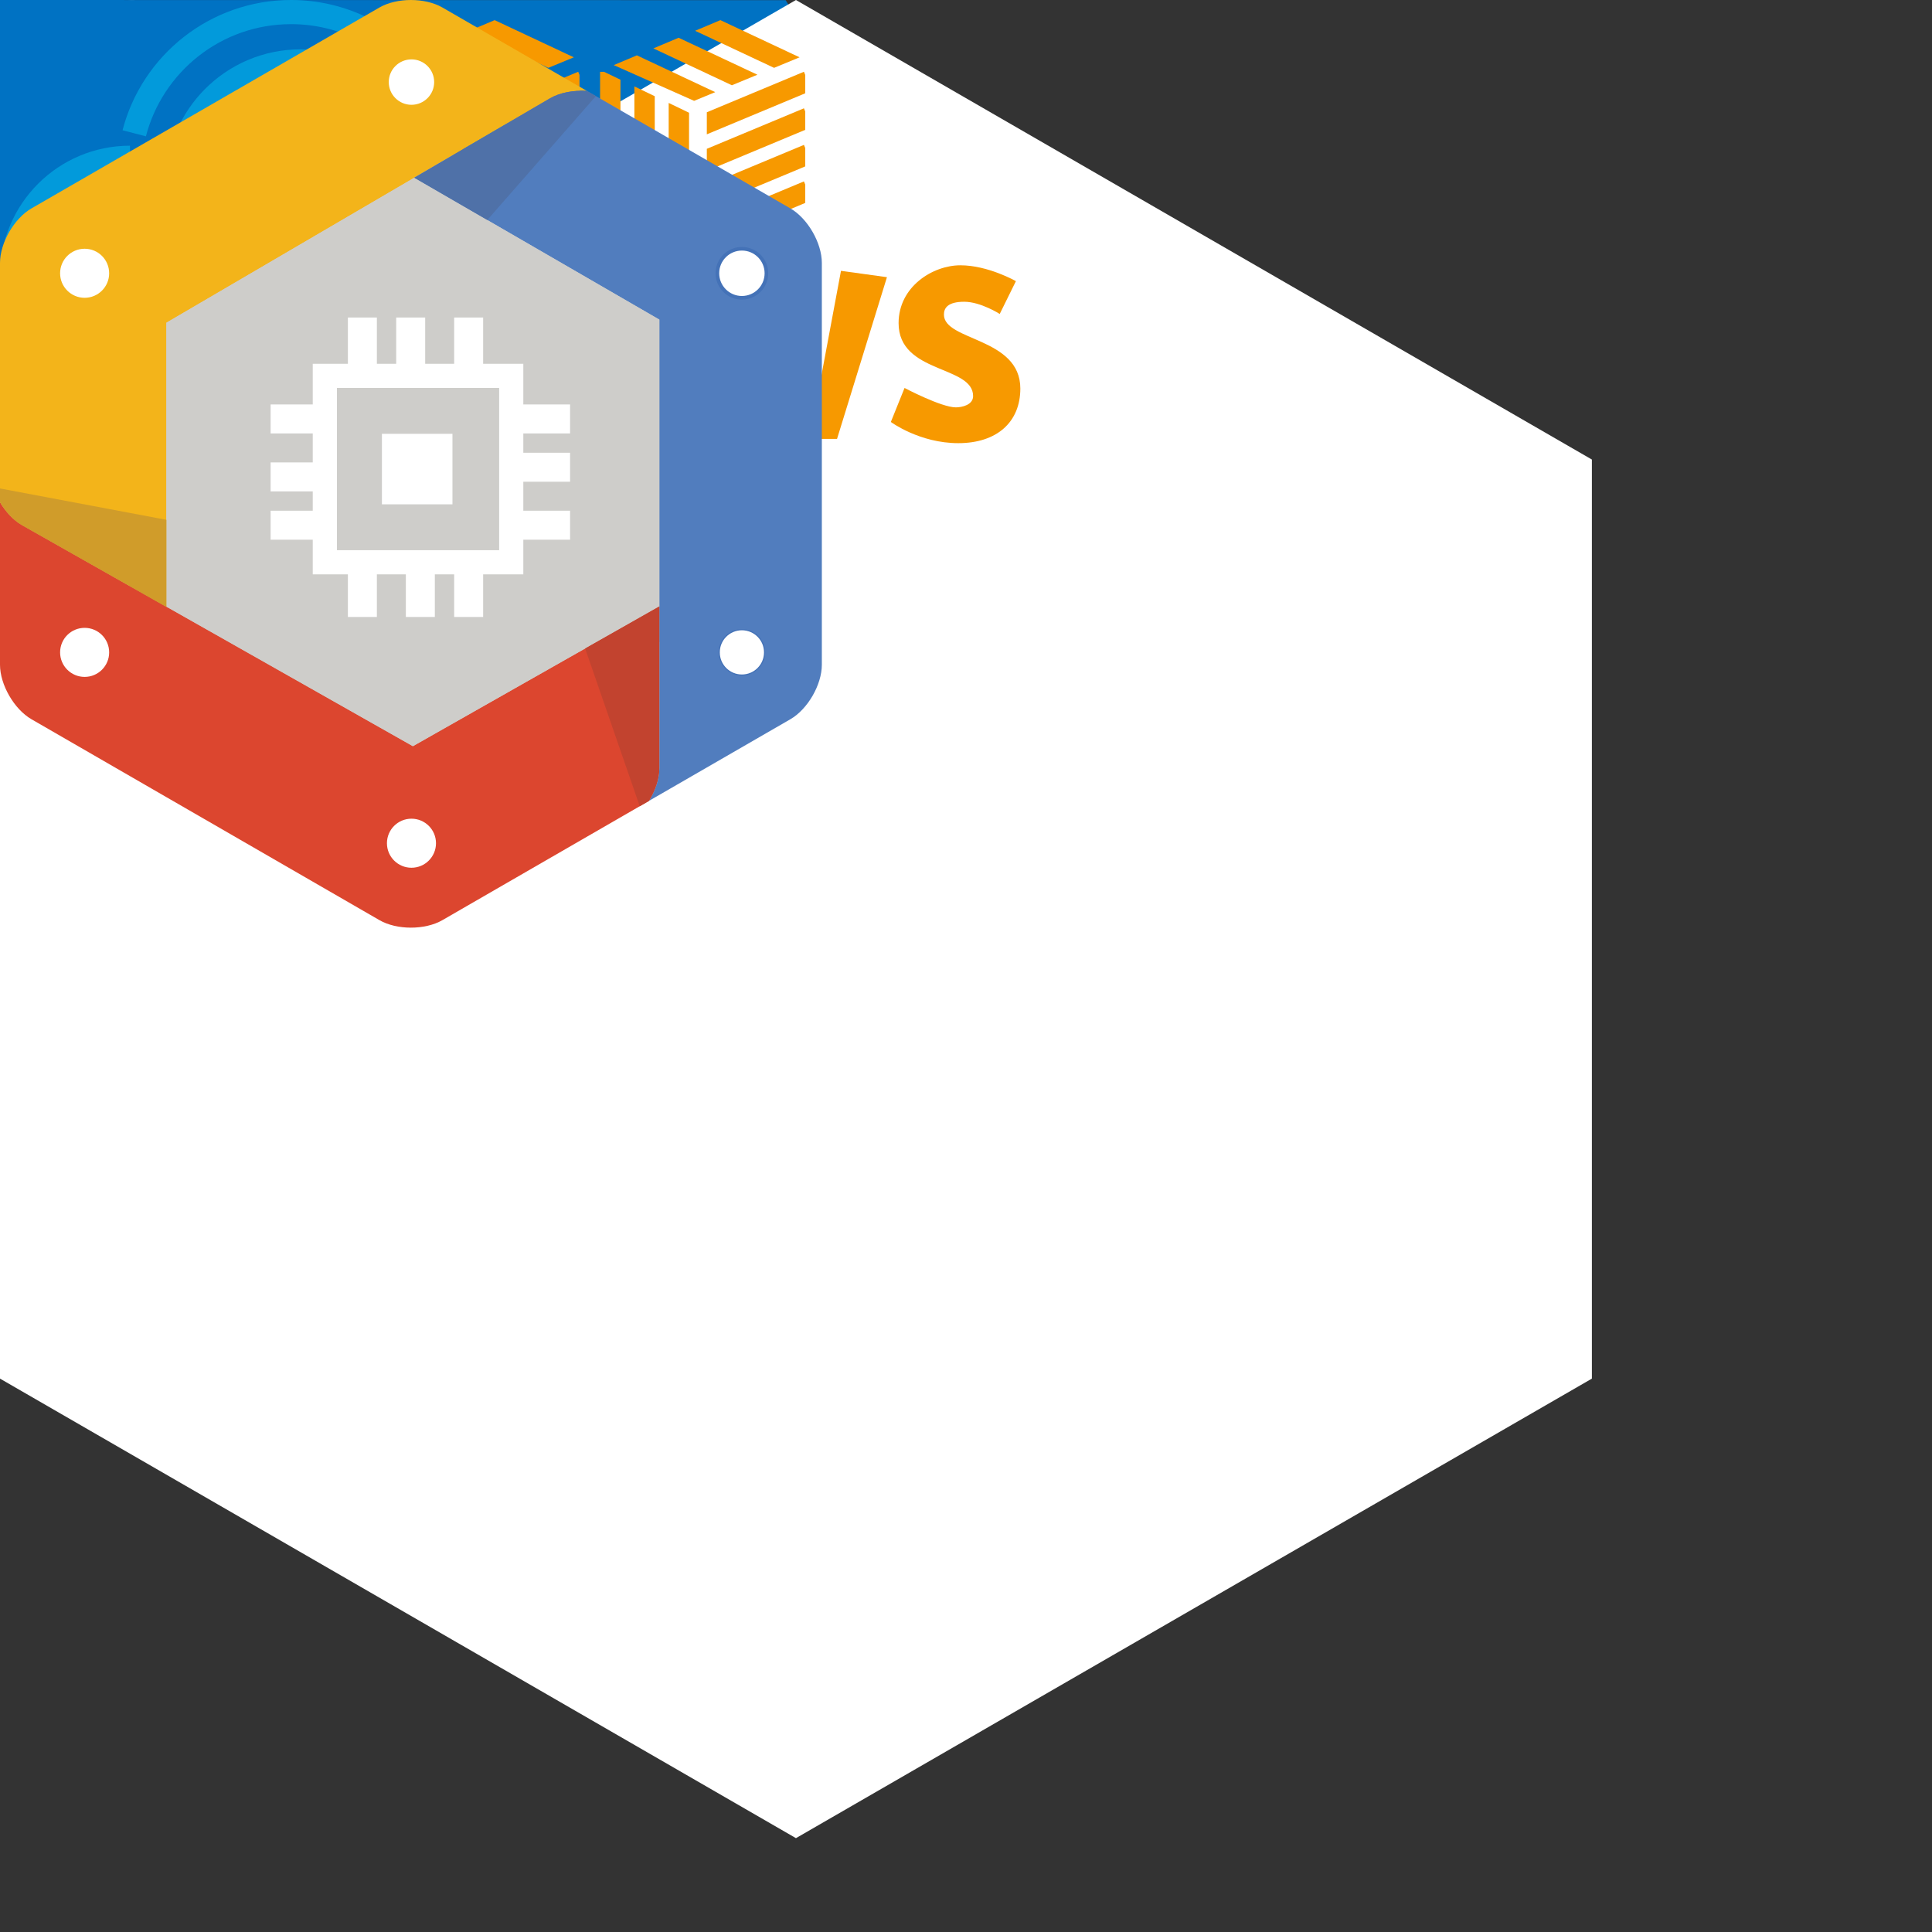 <?xml version="1.0" encoding="iso-8859-1"?>
<!-- Generator: Adobe Illustrator 19.2.1, SVG Export Plug-In . SVG Version: 6.00 Build 0)  -->
<svg version="1.1" id="Layer_1" xmlns="http://www.w3.org/2000/svg" xmlns:xlink="http://www.w3.org/1999/xlink" x="0px" y="0px"
	 viewBox="0 0 200 200" style="enable-background:new 0 0 200 200;" xml:space="preserve">
<rect x="0" y="0" width="200" height="200" fill="#333333" stroke="none"/>
<style type="text/css">
	.st0{fill:#95A1A8;}
	.st1{fill:#0072C3;}
	.st2{fill:#FFFFFF;}
	.st3{fill:none;stroke:#029ADB;stroke-width:2.5;stroke-miterlimit:10;}
	.st4{fill:#029ADB;}
	.st5{fill:#F79900;}
	.st6{clip-path:url(#SVGID_2_);fill:none;stroke:#F79900;stroke-width:2.109;stroke-miterlimit:10;}
	.st7{clip-path:url(#SVGID_4_);fill:none;stroke:#F79900;stroke-width:2.109;stroke-miterlimit:10;}
	.st8{clip-path:url(#SVGID_6_);fill:none;stroke:#F79900;stroke-width:2.109;stroke-miterlimit:10;}
	.st9{clip-path:url(#SVGID_8_);fill:none;stroke:#F79900;stroke-width:2.109;stroke-miterlimit:10;}
	.st10{clip-path:url(#SVGID_10_);fill:none;stroke:#F79900;stroke-width:2.109;stroke-miterlimit:10;}
	.st11{clip-path:url(#SVGID_12_);fill:none;stroke:#F79900;stroke-width:2.109;stroke-miterlimit:10;}
	.st12{clip-path:url(#SVGID_14_);fill:none;stroke:#F79900;stroke-width:2.109;stroke-miterlimit:10;}
	.st13{clip-path:url(#SVGID_16_);fill:none;stroke:#F79900;stroke-width:2.109;stroke-miterlimit:10;}
	.st14{clip-path:url(#SVGID_18_);fill:none;stroke:#F79900;stroke-width:2.109;stroke-miterlimit:10;}
	.st15{clip-path:url(#SVGID_20_);fill:none;stroke:#F79900;stroke-width:2.109;stroke-miterlimit:10;}
	.st16{clip-path:url(#SVGID_22_);fill:none;stroke:#F79900;stroke-width:2.109;stroke-miterlimit:10;}
	.st17{clip-path:url(#SVGID_24_);fill:none;stroke:#F79900;stroke-width:2.109;stroke-miterlimit:10;}
	.st18{clip-path:url(#SVGID_26_);fill:none;stroke:#F79900;stroke-width:2.109;stroke-miterlimit:10;}
	.st19{clip-path:url(#SVGID_28_);fill:none;stroke:#F79900;stroke-width:2.109;stroke-miterlimit:10;}
	.st20{clip-path:url(#SVGID_30_);fill:none;stroke:#F79900;stroke-width:2.109;stroke-miterlimit:10;}
	.st21{clip-path:url(#SVGID_32_);fill:none;stroke:#F79900;stroke-width:2.109;stroke-miterlimit:10;}
	.st22{clip-path:url(#SVGID_34_);fill:none;stroke:#F79900;stroke-width:2.109;stroke-miterlimit:10;}
	.st23{clip-path:url(#SVGID_36_);fill:none;stroke:#F79900;stroke-width:2.109;stroke-miterlimit:10;}
	.st24{clip-path:url(#SVGID_38_);fill:none;stroke:#F79900;stroke-width:2.109;stroke-miterlimit:10;}
	.st25{clip-path:url(#SVGID_40_);fill:none;stroke:#F79900;stroke-width:2.109;stroke-miterlimit:10;}
	.st26{clip-path:url(#SVGID_42_);fill:none;stroke:#F79900;stroke-width:2.109;stroke-miterlimit:10;}
	.st27{clip-path:url(#SVGID_44_);fill:none;stroke:#F79900;stroke-width:2.109;stroke-miterlimit:10;}
	.st28{clip-path:url(#SVGID_46_);fill:none;stroke:#F79900;stroke-width:2.109;stroke-miterlimit:10;}
	.st29{clip-path:url(#SVGID_48_);fill:none;stroke:#F79900;stroke-width:2.109;stroke-miterlimit:10;}
	.st30{clip-path:url(#SVGID_50_);fill:none;stroke:#F79900;stroke-width:2.109;stroke-miterlimit:10;}
	.st31{clip-path:url(#SVGID_52_);fill:none;stroke:#F79900;stroke-width:2.109;stroke-miterlimit:10;}
	.st32{clip-path:url(#SVGID_54_);fill:none;stroke:#F79900;stroke-width:2.109;stroke-miterlimit:10;}
	.st33{clip-path:url(#SVGID_56_);fill:none;stroke:#F79900;stroke-width:2.109;stroke-miterlimit:10;}
	.st34{clip-path:url(#SVGID_58_);fill:none;stroke:#F79900;stroke-width:2.109;stroke-miterlimit:10;}
	.st35{clip-path:url(#SVGID_60_);fill:none;stroke:#F79900;stroke-width:2.109;stroke-miterlimit:10;}
	.st36{clip-path:url(#SVGID_62_);fill:none;stroke:#F79900;stroke-width:2.109;stroke-miterlimit:10;}
	.st37{clip-path:url(#SVGID_64_);fill:none;stroke:#F79900;stroke-width:2.109;stroke-miterlimit:10;}
	.st38{clip-path:url(#SVGID_66_);fill:none;stroke:#F79900;stroke-width:2.109;stroke-miterlimit:10;}
	.st39{clip-path:url(#SVGID_68_);fill:none;stroke:#F79900;stroke-width:2.109;stroke-miterlimit:10;}
	.st40{clip-path:url(#SVGID_70_);fill:none;stroke:#F79900;stroke-width:2.109;stroke-miterlimit:10;}
	.st41{clip-path:url(#SVGID_72_);fill:none;stroke:#F79900;stroke-width:2.109;stroke-miterlimit:10;}
	.st42{clip-path:url(#SVGID_74_);fill:none;stroke:#F79900;stroke-width:2.109;stroke-miterlimit:10;}
	.st43{clip-path:url(#SVGID_76_);fill:none;stroke:#F79900;stroke-width:2.109;stroke-miterlimit:10;}
	.st44{clip-path:url(#SVGID_78_);fill:none;stroke:#F79900;stroke-width:2.109;stroke-miterlimit:10;}
	.st45{clip-path:url(#SVGID_80_);fill:none;stroke:#F79900;stroke-width:2.109;stroke-miterlimit:10;}
	.st46{clip-path:url(#SVGID_82_);fill:none;stroke:#F79900;stroke-width:2.109;stroke-miterlimit:10;}
	.st47{clip-path:url(#SVGID_84_);fill:none;stroke:#F79900;stroke-width:2.109;stroke-miterlimit:10;}
	.st48{clip-path:url(#SVGID_86_);fill:none;stroke:#F79900;stroke-width:2.109;stroke-miterlimit:10;}
	.st49{clip-path:url(#SVGID_88_);fill:none;stroke:#F79900;stroke-width:2.109;stroke-miterlimit:10;}
	.st50{clip-path:url(#SVGID_90_);fill:none;stroke:#F79900;stroke-width:2.109;stroke-miterlimit:10;}
	.st51{clip-path:url(#SVGID_92_);fill:none;stroke:#F79900;stroke-width:2.109;stroke-miterlimit:10;}
	.st52{clip-path:url(#SVGID_94_);fill:none;stroke:#F79900;stroke-width:2.109;stroke-miterlimit:10;}
	.st53{clip-path:url(#SVGID_96_);fill:none;stroke:#F79900;stroke-width:2.109;stroke-miterlimit:10;}
	.st54{clip-path:url(#SVGID_98_);fill:none;stroke:#F79900;stroke-width:2.109;stroke-miterlimit:10;}
	.st55{clip-path:url(#SVGID_100_);fill:none;stroke:#F79900;stroke-width:2.109;stroke-miterlimit:10;}
	.st56{fill:#CECDCA;}
	.st57{fill:#F3B41A;}
	.st58{fill:#DC462F;}
	.st59{fill:#517DBE;}
	.st60{fill:#4F71A8;}
	.st61{fill:#C2432F;}
	.st62{fill:#D09C2A;}
	.st63{fill:#4472B7;}
	.st64{fill:#FFFFFF;stroke:#4472B7;stroke-width:0.123;stroke-miterlimit:10;}
	.st65{fill:none;stroke:#FFFFFF;stroke-width:2.5;stroke-miterlimit:10;}
	.st66{fill:none;stroke:#FFFFFF;stroke-width:3;stroke-miterlimit:10;}
</style>
<g id="cancel-x-btn_x60_15x15">
	<path class="st0" d="M14.238,13.076c0.164,0.164,0.246,0.36,0.246,0.588c0,0.227-0.082,0.423-0.246,0.588
		c-0.165,0.164-0.368,0.246-0.61,0.246c-0.203,0-0.396-0.082-0.58-0.246L7.257,8.461l-5.82,5.791
		c-0.164,0.164-0.353,0.246-0.565,0.246c-0.136,0-0.252-0.021-0.349-0.064c-0.097-0.045-0.188-0.105-0.275-0.182
		c-0.165-0.165-0.247-0.361-0.247-0.588c0-0.228,0.082-0.424,0.247-0.588l5.79-5.791L0.248,1.48C0.169,1.403,0.11,1.311,0.066,1.204
		C0.022,1.098,0,0.987,0,0.871s0.021-0.228,0.065-0.334s0.104-0.203,0.182-0.29C0.412,0.082,0.61,0,0.842,0s0.431,0.082,0.595,0.247
		l5.82,5.849l5.791-5.849C13.212,0.082,13.41,0,13.643,0s0.431,0.082,0.596,0.247c0.077,0.087,0.135,0.184,0.174,0.29
		c0.038,0.106,0.058,0.218,0.058,0.334s-0.02,0.228-0.058,0.333c-0.039,0.107-0.097,0.199-0.174,0.276L8.433,7.285L14.238,13.076z"
		/>
</g>
<g id="back-x-btn_x60_9x15">
	<path class="st0" d="M0,7.286l7.01-7.039C7.174,0.082,7.372,0,7.605,0s0.431,0.082,0.596,0.247c0.077,0.087,0.135,0.184,0.174,0.29
		c0.038,0.106,0.058,0.218,0.058,0.334s-0.02,0.228-0.058,0.333C8.336,1.311,8.278,1.403,8.201,1.48L2.395,7.285l5.806,5.791
		c0.164,0.164,0.246,0.36,0.246,0.588c0,0.227-0.082,0.423-0.246,0.588c-0.165,0.164-0.368,0.246-0.61,0.246
		c-0.203,0-0.396-0.082-0.58-0.246L0,7.286z"/>
</g>
<g id="next-arrow-btn_x60_94x40">
	<polygon class="st1" points="81.332,0.017 0,0 0,39.644 81.332,39.644 93.522,19.83 	"/>
</g>
<g id="create-hex_x60_165x191">
	<polygon class="st2" points="164.791,142.714 82.396,190.285 0,142.714 0,47.571 82.396,0 164.791,47.571 	"/>
</g>
<g id="create-digital-ocean_x60_77x45">
	<path class="st3" d="M18.731,21.949c-0.215-0.926-0.328-1.889-0.328-2.881c0-7.02,5.691-12.711,12.713-12.711
		c4.077-0.001,7.707,1.92,10.033,4.905"/>
	<path class="st3" d="M13.895,13.798C15.767,6.58,22.328,1.25,30.133,1.25c5.38-0.001,10.169,2.533,13.239,6.472"/>
	<path class="st3" d="M10.735,34.976c-2.507-1.061-4.267-3.544-4.267-6.438c0-3.859,3.128-6.987,6.987-6.987"/>
	<path class="st3" d="M6.631,38.658C3.385,36.465,1.25,32.75,1.25,28.537c0-6.74,5.464-12.204,12.204-12.204"/>
	<path class="st3" d="M43.37,43.362c-2.344-0.99-4.453-2.059-6.405-3.049c-4.439-2.251-7.255-3.508-11.377-3.508
		c-7.184,0-9.983,2.208-14.038,5.278"/>
	<path class="st3" d="M46.063,33.646c4.237,1.913,8.974,3.446,15.285,3.446c2.092,0,4.138-0.805,5.892-1.849"/>
	<path class="st3" d="M14.478,34.409c0,0,5.395-3.115,10.419-3.115c11.845,0,18.573,10.79,36.451,10.79
		c8.312,0,14.548-7.675,14.548-7.675"/>
	<rect x="62.63" y="28.115" class="st4" width="4.255" height="4.255"/>
	<rect x="48.003" y="9.204" class="st4" width="5.746" height="5.746"/>
	<rect x="70.091" y="22.433" class="st4" width="5.746" height="5.746"/>
	<rect x="51.568" y="22.61" class="st4" width="4.255" height="4.255"/>
	<rect x="62.998" y="15.692" class="st4" width="4.255" height="4.255"/>
	<rect x="55.57" y="15.521" class="st4" width="4.255" height="4.255"/>
	<rect x="41.666" y="12.629" class="st4" width="4.255" height="4.255"/>
</g>
<g id="create-aws_x60_106x68">
	<path id="path243_4_" class="st5" d="M60.792,27.776c-2.938,0-6.217,1.133-6.902,4.855c-0.072,0.394,0.191,0.585,0.441,0.641
		l3.01,0.363c0.278-0.016,0.47-0.317,0.524-0.602c0.256-1.282,1.311-1.887,2.486-1.887c0.635,0,1.347,0.218,1.726,0.803
		c0.431,0.652,0.4,1.536,0.4,2.286v0.443c-1.79,0.204-4.143,0.329-5.818,1.083c-1.933,0.857-3.287,2.606-3.287,5.173
		c0,3.291,2.014,4.934,4.61,4.934c2.193,0,3.406-0.516,5.095-2.289c0.56,0.837,0.74,1.215,1.763,2.089
		c0.232,0.121,0.521,0.108,0.725-0.083v0.043c0.614-0.564,1.734-1.585,2.363-2.128c0.253-0.21,0.199-0.555,0-0.841
		c-0.563-0.801-1.161-1.443-1.161-2.93v-4.931c0-2.091,0.178-4.015-1.326-5.456C64.262,28.177,62.288,27.776,60.792,27.776z
		 M62.213,36.868v0.682c0,1.233,0.047,2.271-0.558,3.369c-0.492,0.893-1.267,1.443-2.129,1.443c-1.181,0-1.883-0.957-1.883-2.325
		C57.642,37.339,59.986,36.868,62.213,36.868z"/>
	<polygon class="st5" points="68.511,28.694 73.601,28.12 75.652,39.526 78.032,28.365 82.63,28.365 84.926,39.445 87.058,28.036 
		91.817,28.694 86.65,45.434 82.135,45.434 80.166,35.573 80.166,33.781 79.756,33.781 79.756,35.573 77.621,45.434 73.025,45.434 	
		"/>
	<path class="st5" d="M105.166,29.105c0,0-2.872-1.642-5.743-1.642c-2.872,0-6.401,2.215-6.401,5.989
		c0,5.254,7.714,4.351,7.714,7.551c0,0.904-1.133,1.167-1.783,1.167c-1.515,0-5.314-2.009-5.314-2.009l-1.419,3.521
		c0,0,2.964,2.194,6.978,2.194c4.017,0,6.427-2.194,6.427-5.654c0-5.31-7.91-4.909-7.91-7.657c0-0.681,0.403-1.327,2.103-1.327
		s3.674,1.263,3.674,1.263L105.166,29.105z"/>
	<g>
		<g>
			<defs>
				<polygon id="SVGID_1_" points="34.663,46.843 34.663,63.289 24.479,67.261 24.479,50.811 				"/>
			</defs>
			<clipPath id="SVGID_2_">
				<use xlink:href="#SVGID_1_"  style="overflow:visible;"/>
			</clipPath>
			<line class="st6" x1="23.74" y1="64.899" x2="34.936" y2="60.23"/>
		</g>
		<g>
			<defs>
				<polygon id="SVGID_3_" points="34.663,46.843 34.663,63.289 24.479,67.261 24.479,50.811 				"/>
			</defs>
			<clipPath id="SVGID_4_">
				<use xlink:href="#SVGID_3_"  style="overflow:visible;"/>
			</clipPath>
			<line class="st7" x1="23.74" y1="61.115" x2="34.936" y2="56.448"/>
		</g>
		<g>
			<defs>
				<polygon id="SVGID_5_" points="34.663,46.843 34.663,63.289 24.479,67.261 24.479,50.811 				"/>
			</defs>
			<clipPath id="SVGID_6_">
				<use xlink:href="#SVGID_5_"  style="overflow:visible;"/>
			</clipPath>
			<line class="st8" x1="23.74" y1="57.33" x2="34.936" y2="52.663"/>
		</g>
		<g>
			<defs>
				<polygon id="SVGID_7_" points="34.663,46.843 34.663,63.289 24.479,67.261 24.479,50.811 				"/>
			</defs>
			<clipPath id="SVGID_8_">
				<use xlink:href="#SVGID_7_"  style="overflow:visible;"/>
			</clipPath>
			<line class="st9" x1="23.74" y1="53.546" x2="34.936" y2="48.878"/>
		</g>
	</g>
	<g>
		<g>
			<defs>
				<polygon id="SVGID_9_" points="22.927,52.286 12.677,47.35 12.115,59.949 23.025,65.687 				"/>
			</defs>
			<clipPath id="SVGID_10_">
				<use xlink:href="#SVGID_9_"  style="overflow:visible;"/>
			</clipPath>
			<line class="st10" x1="21.585" y1="67.558" x2="21.585" y2="50.76"/>
		</g>
		<g>
			<defs>
				<polygon id="SVGID_11_" points="22.927,52.286 12.677,47.35 12.115,59.949 23.025,65.687 				"/>
			</defs>
			<clipPath id="SVGID_12_">
				<use xlink:href="#SVGID_11_"  style="overflow:visible;"/>
			</clipPath>
			<line class="st11" x1="18.031" y1="66.107" x2="18.031" y2="49.309"/>
		</g>
		<g>
			<defs>
				<polygon id="SVGID_13_" points="22.927,52.286 12.677,47.35 12.115,59.949 23.025,65.687 				"/>
			</defs>
			<clipPath id="SVGID_14_">
				<use xlink:href="#SVGID_13_"  style="overflow:visible;"/>
			</clipPath>
			<line class="st12" x1="14.483" y1="63.814" x2="14.483" y2="47.913"/>
		</g>
	</g>
	<g>
		<g>
			<defs>
				<polygon id="SVGID_15_" points="27.678,41.805 35.95,45.638 23.161,50.916 14.839,47.217 				"/>
			</defs>
			<clipPath id="SVGID_16_">
				<use xlink:href="#SVGID_15_"  style="overflow:visible;"/>
			</clipPath>
			<line class="st13" x1="25.268" y1="51.144" x2="12.314" y2="45.063"/>
		</g>
		<g>
			<defs>
				<polygon id="SVGID_17_" points="27.678,41.805 35.95,45.638 23.161,50.916 14.839,47.217 				"/>
			</defs>
			<clipPath id="SVGID_18_">
				<use xlink:href="#SVGID_17_"  style="overflow:visible;"/>
			</clipPath>
			<line class="st14" x1="29.611" y1="49.328" x2="16.655" y2="43.247"/>
		</g>
		<g>
			<defs>
				<polygon id="SVGID_19_" points="27.678,41.805 35.95,45.638 23.161,50.916 14.839,47.217 				"/>
			</defs>
			<clipPath id="SVGID_20_">
				<use xlink:href="#SVGID_19_"  style="overflow:visible;"/>
			</clipPath>
			<line class="st15" x1="33.948" y1="47.513" x2="20.995" y2="41.431"/>
		</g>
	</g>
	<g>
		<g>
			<defs>
				<polygon id="SVGID_21_" points="46.966,26.183 46.966,42.63 36.778,46.601 36.778,30.153 				"/>
			</defs>
			<clipPath id="SVGID_22_">
				<use xlink:href="#SVGID_21_"  style="overflow:visible;"/>
			</clipPath>
			<line class="st16" x1="36.041" y1="44.239" x2="47.237" y2="39.571"/>
		</g>
		<g>
			<defs>
				<polygon id="SVGID_23_" points="46.966,26.183 46.966,42.63 36.778,46.601 36.778,30.153 				"/>
			</defs>
			<clipPath id="SVGID_24_">
				<use xlink:href="#SVGID_23_"  style="overflow:visible;"/>
			</clipPath>
			<line class="st17" x1="36.041" y1="40.456" x2="47.237" y2="35.788"/>
		</g>
		<g>
			<defs>
				<polygon id="SVGID_25_" points="46.966,26.183 46.966,42.63 36.778,46.601 36.778,30.153 				"/>
			</defs>
			<clipPath id="SVGID_26_">
				<use xlink:href="#SVGID_25_"  style="overflow:visible;"/>
			</clipPath>
			<line class="st18" x1="36.041" y1="36.672" x2="47.237" y2="32.004"/>
		</g>
		<g>
			<defs>
				<polygon id="SVGID_27_" points="46.966,26.183 46.966,42.63 36.778,46.601 36.778,30.153 				"/>
			</defs>
			<clipPath id="SVGID_28_">
				<use xlink:href="#SVGID_27_"  style="overflow:visible;"/>
			</clipPath>
			<line class="st19" x1="36.041" y1="32.887" x2="47.237" y2="28.219"/>
		</g>
	</g>
	<g>
		<g>
			<defs>
				<polygon id="SVGID_29_" points="35.225,31.627 24.975,26.691 24.415,39.29 35.325,45.028 				"/>
			</defs>
			<clipPath id="SVGID_30_">
				<use xlink:href="#SVGID_29_"  style="overflow:visible;"/>
			</clipPath>
			<line class="st20" x1="33.881" y1="46.9" x2="33.881" y2="30.1"/>
		</g>
		<g>
			<defs>
				<polygon id="SVGID_31_" points="35.225,31.627 24.975,26.691 24.415,39.29 35.325,45.028 				"/>
			</defs>
			<clipPath id="SVGID_32_">
				<use xlink:href="#SVGID_31_"  style="overflow:visible;"/>
			</clipPath>
			<line class="st21" x1="30.331" y1="45.447" x2="30.331" y2="28.65"/>
		</g>
		<g>
			<defs>
				<polygon id="SVGID_33_" points="35.225,31.627 24.975,26.691 24.415,39.29 35.325,45.028 				"/>
			</defs>
			<clipPath id="SVGID_34_">
				<use xlink:href="#SVGID_33_"  style="overflow:visible;"/>
			</clipPath>
			<line class="st22" x1="26.783" y1="43.154" x2="26.783" y2="27.255"/>
		</g>
	</g>
	<g>
		<g>
			<defs>
				<polygon id="SVGID_35_" points="39.977,21.146 48.249,24.978 35.46,30.257 27.142,26.557 				"/>
			</defs>
			<clipPath id="SVGID_36_">
				<use xlink:href="#SVGID_35_"  style="overflow:visible;"/>
			</clipPath>
			<line class="st23" x1="37.57" y1="30.485" x2="24.614" y2="24.403"/>
		</g>
		<g>
			<defs>
				<polygon id="SVGID_37_" points="39.977,21.146 48.249,24.978 35.46,30.257 27.142,26.557 				"/>
			</defs>
			<clipPath id="SVGID_38_">
				<use xlink:href="#SVGID_37_"  style="overflow:visible;"/>
			</clipPath>
			<line class="st24" x1="41.907" y1="28.67" x2="28.954" y2="22.588"/>
		</g>
		<g>
			<defs>
				<polygon id="SVGID_39_" points="39.977,21.146 48.249,24.978 35.46,30.257 27.142,26.557 				"/>
			</defs>
			<clipPath id="SVGID_40_">
				<use xlink:href="#SVGID_39_"  style="overflow:visible;"/>
			</clipPath>
			<line class="st25" x1="46.248" y1="26.854" x2="33.293" y2="20.772"/>
		</g>
	</g>
	<g>
		<g>
			<defs>
				<polygon id="SVGID_41_" points="59.989,6.366 59.989,22.812 49.804,26.784 49.804,10.334 				"/>
			</defs>
			<clipPath id="SVGID_42_">
				<use xlink:href="#SVGID_41_"  style="overflow:visible;"/>
			</clipPath>
			<line class="st26" x1="49.066" y1="24.422" x2="60.261" y2="19.752"/>
		</g>
		<g>
			<defs>
				<polygon id="SVGID_43_" points="59.989,6.366 59.989,22.812 49.804,26.784 49.804,10.334 				"/>
			</defs>
			<clipPath id="SVGID_44_">
				<use xlink:href="#SVGID_43_"  style="overflow:visible;"/>
			</clipPath>
			<line class="st27" x1="49.066" y1="20.638" x2="60.261" y2="15.971"/>
		</g>
		<g>
			<defs>
				<polygon id="SVGID_45_" points="59.989,6.366 59.989,22.812 49.804,26.784 49.804,10.334 				"/>
			</defs>
			<clipPath id="SVGID_46_">
				<use xlink:href="#SVGID_45_"  style="overflow:visible;"/>
			</clipPath>
			<line class="st28" x1="49.066" y1="16.854" x2="60.261" y2="12.186"/>
		</g>
		<g>
			<defs>
				<polygon id="SVGID_47_" points="59.989,6.366 59.989,22.812 49.804,26.784 49.804,10.334 				"/>
			</defs>
			<clipPath id="SVGID_48_">
				<use xlink:href="#SVGID_47_"  style="overflow:visible;"/>
			</clipPath>
			<line class="st29" x1="49.066" y1="13.07" x2="60.261" y2="8.402"/>
		</g>
	</g>
	<g>
		<g>
			<defs>
				<polygon id="SVGID_49_" points="48.249,11.81 38.001,6.874 37.437,19.473 48.349,25.21 				"/>
			</defs>
			<clipPath id="SVGID_50_">
				<use xlink:href="#SVGID_49_"  style="overflow:visible;"/>
			</clipPath>
			<line class="st30" x1="46.907" y1="27.081" x2="46.907" y2="10.282"/>
		</g>
		<g>
			<defs>
				<polygon id="SVGID_51_" points="48.249,11.81 38.001,6.874 37.437,19.473 48.349,25.21 				"/>
			</defs>
			<clipPath id="SVGID_52_">
				<use xlink:href="#SVGID_51_"  style="overflow:visible;"/>
			</clipPath>
			<line class="st31" x1="43.356" y1="25.629" x2="43.356" y2="8.832"/>
		</g>
		<g>
			<defs>
				<polygon id="SVGID_53_" points="48.249,11.81 38.001,6.874 37.437,19.473 48.349,25.21 				"/>
			</defs>
			<clipPath id="SVGID_54_">
				<use xlink:href="#SVGID_53_"  style="overflow:visible;"/>
			</clipPath>
			<line class="st32" x1="39.805" y1="23.337" x2="39.805" y2="7.436"/>
		</g>
	</g>
	<g>
		<g>
			<defs>
				<polygon id="SVGID_55_" points="53,1.327 61.274,5.161 48.485,10.44 40.164,6.74 				"/>
			</defs>
			<clipPath id="SVGID_56_">
				<use xlink:href="#SVGID_55_"  style="overflow:visible;"/>
			</clipPath>
			<line class="st33" x1="50.593" y1="10.666" x2="37.639" y2="4.586"/>
		</g>
		<g>
			<defs>
				<polygon id="SVGID_57_" points="53,1.327 61.274,5.161 48.485,10.44 40.164,6.74 				"/>
			</defs>
			<clipPath id="SVGID_58_">
				<use xlink:href="#SVGID_57_"  style="overflow:visible;"/>
			</clipPath>
			<line class="st34" x1="54.933" y1="8.851" x2="41.977" y2="2.77"/>
		</g>
		<g>
			<defs>
				<polygon id="SVGID_59_" points="53,1.327 61.274,5.161 48.485,10.44 40.164,6.74 				"/>
			</defs>
			<clipPath id="SVGID_60_">
				<use xlink:href="#SVGID_59_"  style="overflow:visible;"/>
			</clipPath>
			<line class="st35" x1="59.272" y1="7.037" x2="46.319" y2="0.955"/>
		</g>
	</g>
	<g>
		<g>
			<defs>
				<polygon id="SVGID_61_" points="83.355,6.366 83.355,22.812 73.17,26.784 73.17,10.334 				"/>
			</defs>
			<clipPath id="SVGID_62_">
				<use xlink:href="#SVGID_61_"  style="overflow:visible;"/>
			</clipPath>
			<line class="st36" x1="72.435" y1="24.422" x2="83.628" y2="19.752"/>
		</g>
		<g>
			<defs>
				<polygon id="SVGID_63_" points="83.355,6.366 83.355,22.812 73.17,26.784 73.17,10.334 				"/>
			</defs>
			<clipPath id="SVGID_64_">
				<use xlink:href="#SVGID_63_"  style="overflow:visible;"/>
			</clipPath>
			<line class="st37" x1="72.435" y1="20.638" x2="83.628" y2="15.971"/>
		</g>
		<g>
			<defs>
				<polygon id="SVGID_65_" points="83.355,6.366 83.355,22.812 73.17,26.784 73.17,10.334 				"/>
			</defs>
			<clipPath id="SVGID_66_">
				<use xlink:href="#SVGID_65_"  style="overflow:visible;"/>
			</clipPath>
			<line class="st38" x1="72.435" y1="16.854" x2="83.628" y2="12.186"/>
		</g>
		<g>
			<defs>
				<polygon id="SVGID_67_" points="83.355,6.366 83.355,22.812 73.17,26.784 73.17,10.334 				"/>
			</defs>
			<clipPath id="SVGID_68_">
				<use xlink:href="#SVGID_67_"  style="overflow:visible;"/>
			</clipPath>
			<line class="st39" x1="72.435" y1="13.07" x2="83.628" y2="8.402"/>
		</g>
	</g>
	<g>
		<g>
			<defs>
				<polygon id="SVGID_69_" points="71.619,11.81 61.37,6.874 60.805,19.473 71.717,25.21 				"/>
			</defs>
			<clipPath id="SVGID_70_">
				<use xlink:href="#SVGID_69_"  style="overflow:visible;"/>
			</clipPath>
			<line class="st40" x1="70.276" y1="27.081" x2="70.276" y2="10.282"/>
		</g>
		<g>
			<defs>
				<polygon id="SVGID_71_" points="71.619,11.81 61.37,6.874 60.805,19.473 71.717,25.21 				"/>
			</defs>
			<clipPath id="SVGID_72_">
				<use xlink:href="#SVGID_71_"  style="overflow:visible;"/>
			</clipPath>
			<line class="st41" x1="66.725" y1="25.629" x2="66.725" y2="8.832"/>
		</g>
		<g>
			<defs>
				<polygon id="SVGID_73_" points="71.619,11.81 61.37,6.874 60.805,19.473 71.717,25.21 				"/>
			</defs>
			<clipPath id="SVGID_74_">
				<use xlink:href="#SVGID_73_"  style="overflow:visible;"/>
			</clipPath>
			<line class="st42" x1="63.175" y1="23.337" x2="63.175" y2="7.436"/>
		</g>
	</g>
	<g>
		<g>
			<defs>
				<polygon id="SVGID_75_" points="76.369,1.327 84.643,5.161 71.855,10.44 63.534,6.74 				"/>
			</defs>
			<clipPath id="SVGID_76_">
				<use xlink:href="#SVGID_75_"  style="overflow:visible;"/>
			</clipPath>
			<line class="st43" x1="73.962" y1="10.666" x2="61.008" y2="4.586"/>
		</g>
		<g>
			<defs>
				<polygon id="SVGID_77_" points="76.369,1.327 84.643,5.161 71.855,10.44 63.534,6.74 				"/>
			</defs>
			<clipPath id="SVGID_78_">
				<use xlink:href="#SVGID_77_"  style="overflow:visible;"/>
			</clipPath>
			<line class="st44" x1="78.3" y1="8.851" x2="65.346" y2="2.77"/>
		</g>
		<g>
			<defs>
				<polygon id="SVGID_79_" points="76.369,1.327 84.643,5.161 71.855,10.44 63.534,6.74 				"/>
			</defs>
			<clipPath id="SVGID_80_">
				<use xlink:href="#SVGID_79_"  style="overflow:visible;"/>
			</clipPath>
			<line class="st45" x1="82.643" y1="7.037" x2="69.687" y2="0.955"/>
		</g>
	</g>
	<g>
		<g>
			<defs>
				<polygon id="SVGID_81_" points="22.799,27.012 22.799,43.459 12.612,47.43 12.612,30.981 				"/>
			</defs>
			<clipPath id="SVGID_82_">
				<use xlink:href="#SVGID_81_"  style="overflow:visible;"/>
			</clipPath>
			<line class="st46" x1="11.875" y1="45.069" x2="23.072" y2="40.4"/>
		</g>
		<g>
			<defs>
				<polygon id="SVGID_83_" points="22.799,27.012 22.799,43.459 12.612,47.43 12.612,30.981 				"/>
			</defs>
			<clipPath id="SVGID_84_">
				<use xlink:href="#SVGID_83_"  style="overflow:visible;"/>
			</clipPath>
			<line class="st47" x1="11.875" y1="41.285" x2="23.072" y2="36.616"/>
		</g>
		<g>
			<defs>
				<polygon id="SVGID_85_" points="22.799,27.012 22.799,43.459 12.612,47.43 12.612,30.981 				"/>
			</defs>
			<clipPath id="SVGID_86_">
				<use xlink:href="#SVGID_85_"  style="overflow:visible;"/>
			</clipPath>
			<line class="st48" x1="11.875" y1="37.5" x2="23.072" y2="32.832"/>
		</g>
		<g>
			<defs>
				<polygon id="SVGID_87_" points="22.799,27.012 22.799,43.459 12.612,47.43 12.612,30.981 				"/>
			</defs>
			<clipPath id="SVGID_88_">
				<use xlink:href="#SVGID_87_"  style="overflow:visible;"/>
			</clipPath>
			<line class="st49" x1="11.875" y1="33.714" x2="23.072" y2="29.046"/>
		</g>
	</g>
	<g>
		<g>
			<defs>
				<polygon id="SVGID_89_" points="11.06,32.455 0.812,27.52 0.248,40.119 11.158,45.856 				"/>
			</defs>
			<clipPath id="SVGID_90_">
				<use xlink:href="#SVGID_89_"  style="overflow:visible;"/>
			</clipPath>
			<line class="st50" x1="9.718" y1="47.727" x2="9.718" y2="30.93"/>
		</g>
		<g>
			<defs>
				<polygon id="SVGID_91_" points="11.06,32.455 0.812,27.52 0.248,40.119 11.158,45.856 				"/>
			</defs>
			<clipPath id="SVGID_92_">
				<use xlink:href="#SVGID_91_"  style="overflow:visible;"/>
			</clipPath>
			<line class="st51" x1="6.165" y1="46.275" x2="6.165" y2="29.477"/>
		</g>
		<g>
			<defs>
				<polygon id="SVGID_93_" points="11.06,32.455 0.812,27.52 0.248,40.119 11.158,45.856 				"/>
			</defs>
			<clipPath id="SVGID_94_">
				<use xlink:href="#SVGID_93_"  style="overflow:visible;"/>
			</clipPath>
			<line class="st52" x1="2.619" y1="43.983" x2="2.619" y2="28.082"/>
		</g>
	</g>
	<g>
		<g>
			<defs>
				<polygon id="SVGID_95_" points="15.811,21.973 24.085,25.807 11.297,31.086 2.975,27.386 				"/>
			</defs>
			<clipPath id="SVGID_96_">
				<use xlink:href="#SVGID_95_"  style="overflow:visible;"/>
			</clipPath>
			<line class="st53" x1="13.404" y1="31.312" x2="0.448" y2="25.232"/>
		</g>
		<g>
			<defs>
				<polygon id="SVGID_97_" points="15.811,21.973 24.085,25.807 11.297,31.086 2.975,27.386 				"/>
			</defs>
			<clipPath id="SVGID_98_">
				<use xlink:href="#SVGID_97_"  style="overflow:visible;"/>
			</clipPath>
			<line class="st54" x1="17.741" y1="29.497" x2="4.79" y2="23.416"/>
		</g>
		<g>
			<defs>
				<polygon id="SVGID_99_" points="15.811,21.973 24.085,25.807 11.297,31.086 2.975,27.386 				"/>
			</defs>
			<clipPath id="SVGID_100_">
				<use xlink:href="#SVGID_99_"  style="overflow:visible;"/>
			</clipPath>
			<line class="st55" x1="22.084" y1="27.683" x2="9.127" y2="21.601"/>
		</g>
	</g>
</g>
<g id="create-google-compute_x60_86x97">
	<polygon class="st56" points="13.546,30.543 42.782,13.664 72.019,30.543 72.019,64.302 42.782,81.182 13.546,64.302 	"/>
	<path class="st57" d="M17.225,33.408l25.657-15.007l14.067-8.227c1.038-0.599,2.459-0.849,3.819-0.754L45.796,0.776
		c-1.792-1.034-4.723-1.034-6.515,0L3.257,21.574C1.466,22.609,0,25.148,0,27.216v24.754c0.586,0.99,1.381,1.853,2.254,2.357
		l14.971,8.473V33.408z"/>
	<polygon class="st58" points="45.796,95.254 81.82,74.455 67.185,82.906 	"/>
	<path class="st58" d="M45.796,95.254l21.389-12.348c0.655-1.068,1.071-2.297,1.071-3.395V62.77L42.742,77.245L17.225,62.801
		L2.254,54.328C1.381,53.824,0.586,52.961,0,51.971v16.842c0,2.069,1.466,4.608,3.257,5.642l14.327,8.272l21.697,12.527
		C41.073,96.289,44.004,96.289,45.796,95.254z"/>
	<path class="st59" d="M81.82,74.455c1.792-1.034,3.257-3.573,3.257-5.642V52.455V27.216c0-2.069-1.466-4.608-3.257-5.642
		L60.768,9.42c-1.36-0.095-2.781,0.154-3.819,0.754l-14.067,8.227l25.373,14.687V62.77V79.51c0,1.098-0.416,2.327-1.071,3.395
		L81.82,74.455z"/>
	<polygon class="st56" points="42.882,18.401 17.225,33.408 17.225,62.801 42.742,77.245 68.256,62.77 68.256,33.088 	"/>
	<path class="st60" d="M61.689,9.948l-0.921-0.532c-1.36-0.095-2.781,0.154-3.819,0.754l-14.067,8.227l7.562,4.377L61.689,9.948z"/>
	<path class="st61" d="M66.225,83.463l0.959-0.554c0.655-1.068,1.071-2.296,1.071-3.395v-16.74l-7.681,4.357L66.225,83.463z"/>
	<path class="st62" d="M0,50.564v1.44c0.586,0.99,1.381,1.853,2.254,2.357l14.971,8.474V53.81L0,50.564z"/>
	<circle class="st2" cx="76.801" cy="28.289" r="2.539"/>
	<path class="st63" d="M79.152,28.289c0,1.298-1.052,2.351-2.351,2.351c-1.298,0-2.35-1.053-2.35-2.351
		c0-1.298,1.052-2.35,2.35-2.35C78.099,25.938,79.152,26.991,79.152,28.289 M79.528,28.289c0-1.503-1.223-2.726-2.727-2.726
		c-1.503,0-2.726,1.223-2.726,2.726c0,1.503,1.223,2.727,2.726,2.727C78.305,31.015,79.528,29.792,79.528,28.289L79.528,28.289z"/>
	<circle class="st64" cx="76.801" cy="67.534" r="2.351"/>
	<circle class="st2" cx="8.761" cy="28.289" r="2.539"/>
	<circle class="st2" cx="8.761" cy="67.534" r="2.539"/>
	<circle class="st2" cx="42.595" cy="87.29" r="2.539"/>
	<path class="st2" d="M44.945,8.498c0,1.298-1.052,2.351-2.35,2.351c-1.298,0-2.351-1.053-2.351-2.351
		c0-1.298,1.052-2.351,2.351-2.351C43.893,6.147,44.945,7.2,44.945,8.498"/>
	<rect x="33.626" y="38.91" class="st65" width="19.297" height="19.297"/>
	<rect x="39.537" y="44.907" class="st2" width="7.301" height="7.301"/>
	<line class="st66" x1="37.514" y1="32.869" x2="37.514" y2="38.91"/>
	<line class="st66" x1="42.514" y1="32.869" x2="42.514" y2="38.91"/>
	<line class="st66" x1="48.514" y1="32.869" x2="48.514" y2="38.91"/>
	<line class="st66" x1="59.014" y1="43.369" x2="52.923" y2="43.369"/>
	<line class="st66" x1="59.014" y1="48.369" x2="52.923" y2="48.369"/>
	<line class="st66" x1="59.014" y1="54.369" x2="52.923" y2="54.369"/>
	<line class="st66" x1="48.514" y1="63.869" x2="48.514" y2="58.207"/>
	<line class="st66" x1="43.514" y1="63.869" x2="43.514" y2="58.207"/>
	<line class="st66" x1="37.514" y1="63.869" x2="37.514" y2="58.207"/>
	<line class="st66" x1="28.014" y1="54.369" x2="33.626" y2="54.369"/>
	<line class="st66" x1="28.014" y1="49.369" x2="33.626" y2="49.369"/>
	<line class="st66" x1="28.014" y1="43.369" x2="33.626" y2="43.369"/>
</g>
<g id="dropdown-check_x60_12x9">
	<path class="st1" d="M3.166,7.882l-2.757-2.77c-0.545-0.559-0.545-1.469,0-2.002c0.572-0.572,1.47-0.572,2.016,0L4.18,4.865
		l4.434-4.446c0.546-0.559,1.469-0.559,2.015,0c0.547,0.547,0.547,1.47,0,2.016L5.182,7.882c-0.26,0.26-0.611,0.429-1.001,0.429
		S3.452,8.142,3.166,7.882z"/>
</g>
</svg>
